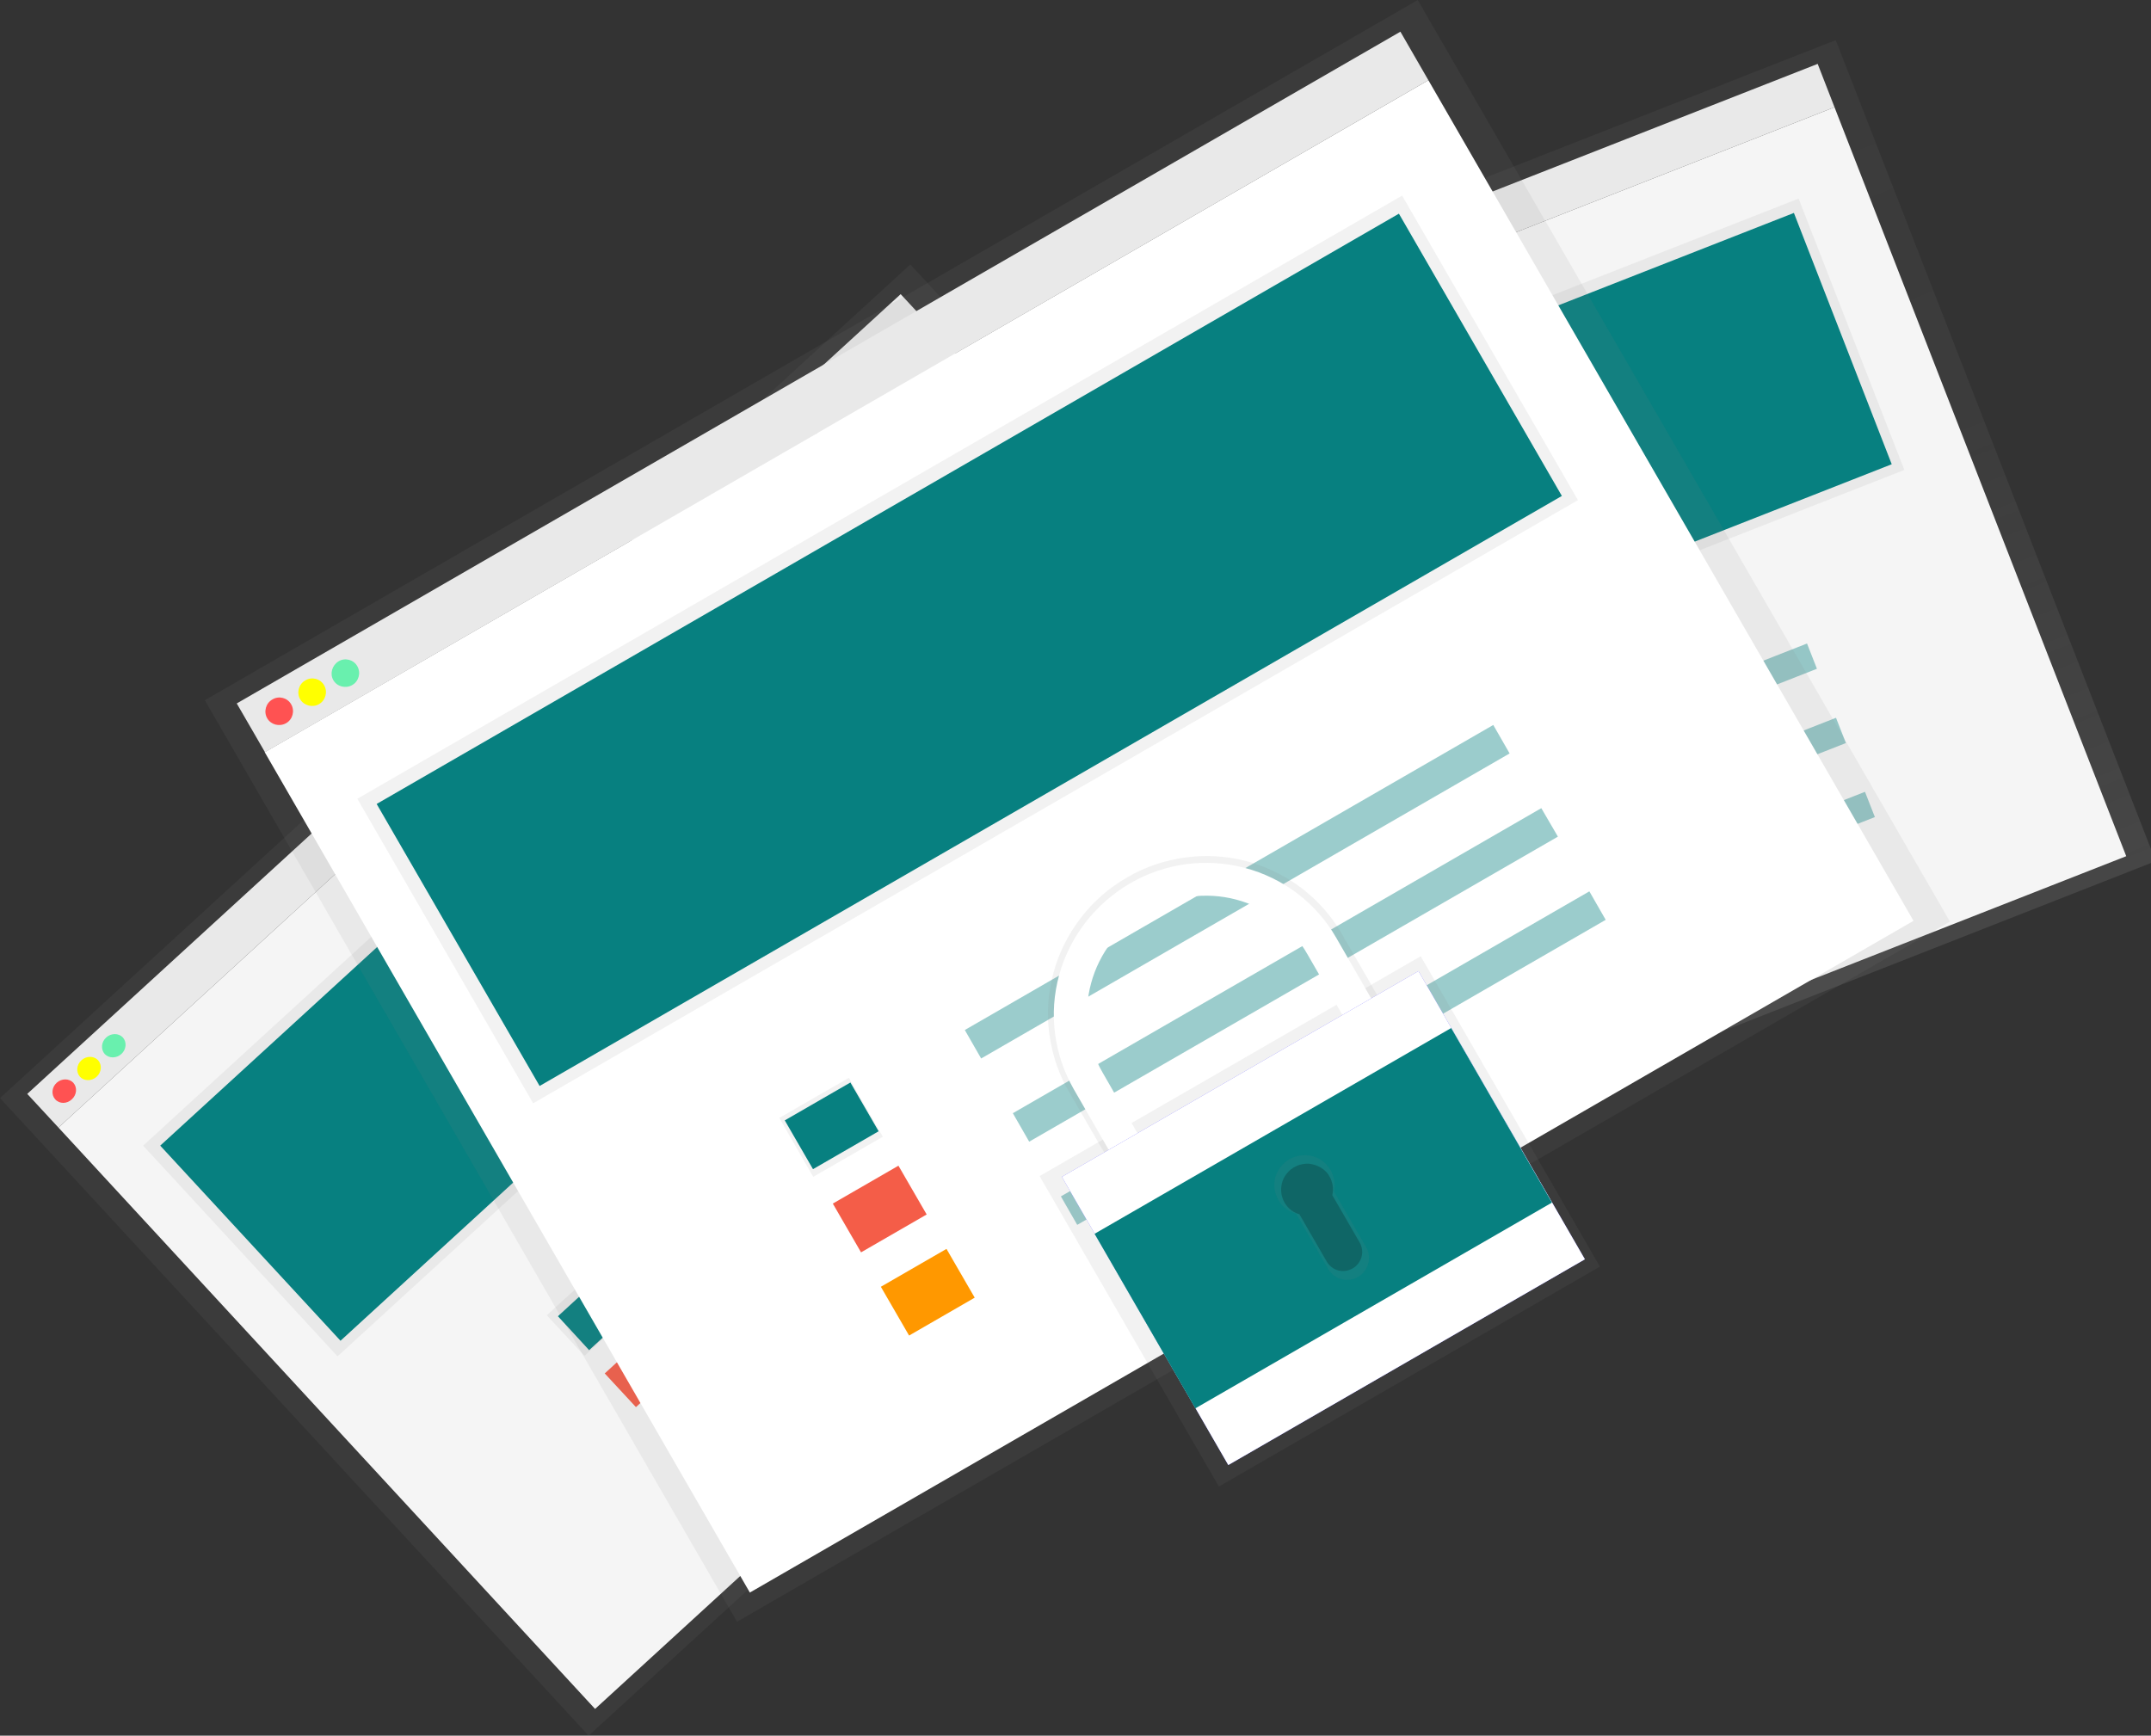 <?xml version="1.0" encoding="utf-8"?>
<!-- Generator: Adobe Illustrator 23.0.6, SVG Export Plug-In . SVG Version: 6.00 Build 0)  -->
<svg version="1.1" id="Layer_1" xmlns="http://www.w3.org/2000/svg" xmlns:xlink="http://www.w3.org/1999/xlink" x="0px" y="0px"
	 viewBox="0 0 868.6 701" style="enable-background:new 0 0 868.6 701;" xml:space="preserve">
<rect x="0" y="0" width="868.6" height="701" fill="#333333" stroke="none"/>
<style type="text/css">
	.st0{clip-path:url(#SVGID_2_);}
	.st1{fill:#F5F5F5;}
	.st2{fill:url(#SVGID_3_);}
	.st3{fill:#FF5252;}
	.st4{fill:#FFFF00;}
	.st5{fill:#69F0AE;}
	.st6{fill:url(#SVGID_4_);}
	.st7{fill:#078080;}
	.st8{fill:url(#SVGID_5_);}
	.st9{fill:#6C63FF;}
	.st10{opacity:0.4;fill:#078080;enable-background:new    ;}
	.st11{fill:url(#SVGID_6_);}
	.st12{fill:url(#SVGID_7_);}
	.st13{fill:url(#SVGID_8_);}
	.st14{fill:#F45D48;}
	.st15{fill:#FF9800;}
	.st16{opacity:0.4;fill:#6C63FF;enable-background:new    ;}
	.st17{fill:url(#SVGID_9_);}
	.st18{fill:#FFFFFF;}
	.st19{fill:url(#SVGID_10_);}
	.st20{fill:url(#SVGID_11_);}
	.st21{fill:url(#SVGID_12_);}
	.st22{fill:url(#SVGID_13_);}
	.st23{fill:url(#SVGID_14_);}
	.st24{opacity:0.2;enable-background:new    ;}
</style>
<g>
	<defs>
		
			<rect id="SVGID_1_" x="11.3" y="103.4" transform="matrix(0.866 -0.5 0.5 0.866 -115.353 266.212)" width="855.7" height="489.8"/>
	</defs>
	<clipPath id="SVGID_2_">
		<use xlink:href="#SVGID_1_"  style="overflow:visible;"/>
	</clipPath>
	<g class="st0">
		<path class="st1" d="M315.8,190l6.8,17.5L740.8,43.3L734,25.8L315.8,190z"/>
		
			<linearGradient id="SVGID_3_" gradientUnits="userSpaceOnUse" x1="652.992" y1="390.777" x2="522.88" y2="722.141" gradientTransform="matrix(1 0 0 -1 0 824.049)">
			<stop  offset="0" style="stop-color:#808080;stop-opacity:0.25"/>
			<stop  offset="0.54" style="stop-color:#808080;stop-opacity:0.12"/>
			<stop  offset="1" style="stop-color:#808080;stop-opacity:0.1"/>
		</linearGradient>
		<path class="st2" d="M305.4,187.3L434.6,519l435.9-171.2L741.3,16.2L305.4,187.3z"/>
		<path class="st1" d="M322.6,207.5L440.4,510l418.2-164.2L740.8,43.3L322.6,207.5z"/>
		<path class="st3" d="M333.7,193c-0.9-2.4-3.6-3.5-6-2.6c-2.4,0.9-3.6,3.6-2.7,6c0.9,2.4,3.6,3.5,6,2.6
			C333.5,198.1,334.6,195.4,333.7,193z"/>
		<path class="st4" d="M345.6,188.4c-0.9-2.4-3.6-3.5-6-2.6c-2.4,0.9-3.6,3.6-2.7,6c0.9,2.4,3.6,3.5,6,2.6
			C345.3,193.4,346.5,190.7,345.6,188.4z"/>
		<path class="st5" d="M357.5,183.7c-0.9-2.4-3.6-3.5-6-2.6c-2.4,0.9-3.6,3.6-2.7,6c0.9,2.4,3.6,3.5,6,2.6
			C357.2,188.7,358.4,186.1,357.5,183.7z"/>
		
			<linearGradient id="SVGID_4_" gradientUnits="userSpaceOnUse" x1="65697.352" y1="-165270.219" x2="47539.344" y2="-119027.211" gradientTransform="matrix(1 0 0 -1 0 824.049)">
			<stop  offset="0" style="stop-color:#808080;stop-opacity:0.25"/>
			<stop  offset="0.54" style="stop-color:#808080;stop-opacity:0.12"/>
			<stop  offset="1" style="stop-color:#808080;stop-opacity:0.1"/>
		</linearGradient>
		<path class="st6" d="M350.8,227.6l42.7,109.6L769,189.8L726.3,80.2L350.8,227.6z"/>
		<path class="st7" d="M724.4,86L356.9,230.2l39.6,101.6l367.4-144.3L724.4,86z"/>
		
			<linearGradient id="SVGID_5_" gradientUnits="userSpaceOnUse" x1="5527.468" y1="-12366.041" x2="5293.468" y2="-11769.98" gradientTransform="matrix(1 0 0 -1 0 824.049)">
			<stop  offset="0" style="stop-color:#808080;stop-opacity:0.25"/>
			<stop  offset="0.54" style="stop-color:#808080;stop-opacity:0.12"/>
			<stop  offset="1" style="stop-color:#808080;stop-opacity:0.1"/>
		</linearGradient>
		<path class="st8" d="M474.1,354.4l8.3,21.2l25-9.8l-8.3-21.2L474.1,354.4z"/>
		<path class="st9" d="M499.3,346.2l-23.6,9.3l6.8,17.5l23.6-9.3L499.3,346.2z"/>
		<path class="st3" d="M511,376.1l-23.6,9.3l6.8,17.5l23.6-9.3L511,376.1z"/>
		<path class="st7" d="M522.6,406.1l-23.6,9.3l6.8,17.5l23.6-9.3L522.6,406.1z"/>
		<path class="st10" d="M729.7,259.9l-190,74.6l4,10.2l190-74.6L729.7,259.9z"/>
		<path class="st10" d="M741.4,289.9l-190,74.6l4,10.2l190-74.6L741.4,289.9z"/>
		<path class="st10" d="M753.1,319.8l-190,74.6l4,10.2l190-74.6L753.1,319.8z"/>
		<path class="st1" d="M363.7,118.8L11,441.8l12.6,13.6l352.7-323L363.7,118.8z"/>
		
			<linearGradient id="SVGID_6_" gradientUnits="userSpaceOnUse" x1="143429.938" y1="-155837.547" x2="55861.777" y2="-60235.957" gradientTransform="matrix(1 0 0 -1 0 824.049)">
			<stop  offset="0" style="stop-color:#808080;stop-opacity:0.25"/>
			<stop  offset="0.54" style="stop-color:#808080;stop-opacity:0.12"/>
			<stop  offset="1" style="stop-color:#808080;stop-opacity:0.1"/>
		</linearGradient>
		<path class="st11" d="M367.6,106.8L0,443.5L237.7,701l367.6-336.7L367.6,106.8z"/>
		<path class="st1" d="M376.3,132.4l-352.7,323l216.7,234.8l352.7-323L376.3,132.4z"/>
		<path class="st3" d="M29,444c2-1.8,2.3-4.8,0.6-6.7c-1.7-1.8-4.7-1.8-6.7,0c-2,1.8-2.3,4.8-0.6,6.7C24,445.9,27,445.9,29,444z"/>
		<path class="st4" d="M39,434.9c2-1.8,2.3-4.8,0.6-6.7c-1.7-1.8-4.7-1.8-6.7,0c-2,1.8-2.3,4.8-0.6,6.7C34,436.7,37,436.7,39,434.9z
			"/>
		<path class="st5" d="M49,425.7c2-1.8,2.3-4.8,0.6-6.7c-1.7-1.8-4.7-1.8-6.7,0c-2,1.8-2.3,4.8-0.6,6.7C44,427.5,47,427.5,49,425.7z
			"/>
		
			<linearGradient id="SVGID_7_" gradientUnits="userSpaceOnUse" x1="32578.133" y1="-34822.707" x2="23018.133" y2="-24386.104" gradientTransform="matrix(1 0 0 -1 0 824.049)">
			<stop  offset="0" style="stop-color:#808080;stop-opacity:0.25"/>
			<stop  offset="0.54" style="stop-color:#808080;stop-opacity:0.12"/>
			<stop  offset="1" style="stop-color:#808080;stop-opacity:0.1"/>
		</linearGradient>
		<path class="st12" d="M374.5,172.7l-316.7,290l78.5,85.1l316.7-290L374.5,172.7z"/>
		<path class="st7" d="M374.6,178.9L64.7,462.7l72.8,78.8l309.8-283.8L374.6,178.9z"/>
		
			<linearGradient id="SVGID_8_" gradientUnits="userSpaceOnUse" x1="7578.96" y1="-7719.951" x2="7221.861" y2="-7330.051" gradientTransform="matrix(1 0 0 -1 0 824.049)">
			<stop  offset="0" style="stop-color:#808080;stop-opacity:0.25"/>
			<stop  offset="0.54" style="stop-color:#808080;stop-opacity:0.12"/>
			<stop  offset="1" style="stop-color:#808080;stop-opacity:0.1"/>
		</linearGradient>
		<path class="st13" d="M241.9,511.9l-21.1,19.3l15.2,16.4l21.1-19.3L241.9,511.9z"/>
		<path class="st7" d="M245.2,513.3l-19.9,18.3l12.6,13.7l19.9-18.3L245.2,513.3z"/>
		<path class="st14" d="M264.1,536.5l-19.9,18.2l12.6,13.6l19.9-18.2L264.1,536.5z"/>
		<path class="st15" d="M288.4,560l-19.9,18.3l12.6,13.7l19.9-18.3L288.4,560z"/>
		<path class="st16" d="M438.3,339.3L278.1,486l7.3,7.9l160.2-146.7L438.3,339.3z"/>
		<path class="st16" d="M459.8,362.5L299.6,509.2l7.3,7.9l160.2-146.7L459.8,362.5z"/>
		<path class="st16" d="M481.3,385.8L321.1,532.5l7.3,7.9l160.2-146.7L481.3,385.8z"/>
		<path class="st1" d="M565.5,12.8L95.6,284.1l11.4,19.7L576.8,32.4L565.5,12.8z"/>
		
			<linearGradient id="SVGID_9_" gradientUnits="userSpaceOnUse" x1="100133.086" y1="-172186" x2="2579.159" y2="-3217.226" gradientTransform="matrix(1 0 0 -1 0 824.049)">
			<stop  offset="0" style="stop-color:#808080;stop-opacity:0.25"/>
			<stop  offset="0.54" style="stop-color:#808080;stop-opacity:0.12"/>
			<stop  offset="1" style="stop-color:#808080;stop-opacity:0.1"/>
		</linearGradient>
		<path class="st17" d="M572.5,0L82.7,282.8l214.9,372.2l489.8-282.8L572.5,0z"/>
		<path class="st18" d="M576.8,32.4L106.9,303.8l195.9,339.4l469.9-271.3L576.8,32.4z"/>
		<path class="st3" d="M115.5,292.1c2.7-1.5,3.6-5,2.1-7.6c-1.5-2.7-5-3.6-7.6-2c-2.7,1.5-3.6,5-2.1,7.6
			C109.4,292.7,112.8,293.6,115.5,292.1z"/>
		<path class="st4" d="M128.8,284.4c2.7-1.5,3.6-5,2.1-7.6c-1.5-2.7-5-3.6-7.6-2c-2.7,1.5-3.6,5-2.1,7.6
			C122.7,285,126.2,285.9,128.8,284.4z"/>
		<path class="st5" d="M142.2,276.7c2.7-1.5,3.6-5,2.1-7.6c-1.5-2.7-5-3.6-7.6-2s-3.6,5-2.1,7.6
			C136.1,277.3,139.5,278.2,142.2,276.7z"/>
		
			<linearGradient id="SVGID_10_" gradientUnits="userSpaceOnUse" x1="16646.19" y1="-27593.934" x2="5997.19" y2="-9149.036" gradientTransform="matrix(1 0 0 -1 0 824.049)">
			<stop  offset="0" style="stop-color:#808080;stop-opacity:0.25"/>
			<stop  offset="0.54" style="stop-color:#808080;stop-opacity:0.12"/>
			<stop  offset="1" style="stop-color:#808080;stop-opacity:0.1"/>
		</linearGradient>
		<path class="st19" d="M566.2,79L144.3,322.6l71,123L637.2,202L566.2,79z"/>
		<path class="st7" d="M564.9,86.3L152.1,324.7l65.8,113.9l412.8-238.3L564.9,86.3z"/>
		
			<linearGradient id="SVGID_11_" gradientUnits="userSpaceOnUse" x1="4673.436" y1="-7143.486" x2="4275.328" y2="-6454.042" gradientTransform="matrix(1 0 0 -1 0 824.049)">
			<stop  offset="0" style="stop-color:#808080;stop-opacity:0.25"/>
			<stop  offset="0.54" style="stop-color:#808080;stop-opacity:0.12"/>
			<stop  offset="1" style="stop-color:#808080;stop-opacity:0.1"/>
		</linearGradient>
		<path class="st20" d="M342.8,435.3l-28.1,16.2l13.7,23.8l28.1-16.2L342.8,435.3z"/>
		<path class="st7" d="M343.4,437.2l-26.5,15.3l11.4,19.7l26.5-15.3L343.4,437.2z"/>
		<path class="st14" d="M362.8,470.8l-26.5,15.3l11.4,19.7l26.5-15.3L362.8,470.8z"/>
		<path class="st15" d="M382.2,504.4l-26.5,15.3l11.4,19.7l26.5-15.3L382.2,504.4z"/>
		<path class="st10" d="M603,292.8L389.6,416l6.6,11.5l213.4-123.2L603,292.8z"/>
		<path class="st10" d="M622.4,326.4L409,449.6l6.6,11.5l213.5-123.2L622.4,326.4z"/>
		<path class="st10" d="M641.8,360L428.4,483.2l6.6,11.5l213.4-123.2L641.8,360z"/>
		
			<linearGradient id="SVGID_12_" gradientUnits="userSpaceOnUse" x1="37970.668" y1="-64512.027" x2="26891.045" y2="-45321.93" gradientTransform="matrix(1 0 0 -1 0 824.049)">
			<stop  offset="0" style="stop-color:#808080;stop-opacity:0.25"/>
			<stop  offset="0.54" style="stop-color:#808080;stop-opacity:0.12"/>
			<stop  offset="1" style="stop-color:#808080;stop-opacity:0.1"/>
		</linearGradient>
		<path class="st21" d="M573.7,386.2l-153.9,88.8l72.4,125.4l153.9-88.8L573.7,386.2z"/>
		
			<linearGradient id="SVGID_13_" gradientUnits="userSpaceOnUse" x1="27402.1" y1="-46204.215" x2="22630.508" y2="-37939.566" gradientTransform="matrix(1 0 0 -1 0 824.049)">
			<stop  offset="0" style="stop-color:#808080;stop-opacity:0.25"/>
			<stop  offset="0.54" style="stop-color:#808080;stop-opacity:0.12"/>
			<stop  offset="1" style="stop-color:#808080;stop-opacity:0.1"/>
		</linearGradient>
		<path class="st22" d="M443.8,434.6c-6.5-11.3-8.3-24.8-4.8-37.5c3.5-12.7,11.8-23.5,23.3-30.1c11.4-6.6,25-8.4,37.7-5.1
			c12.7,3.3,23.5,11.6,30.1,22.9l15.8,27.3l12.1-7l-15.8-27.3c-4.1-7.3-9.6-13.7-16.2-18.8c-6.6-5.1-14.2-8.9-22.3-11.1
			c-8.1-2.2-16.6-2.7-24.9-1.6c-8.3,1.1-16.4,3.8-23.7,8.1c-7.3,4.2-13.7,9.8-18.8,16.5c-5.1,6.7-8.9,14.3-11,22.4
			c-2.2,8.1-2.7,16.5-1.5,24.8s3.9,16.3,8.2,23.4l15.8,27.3l12.1-7L443.8,434.6z"/>
		<path class="st18" d="M445.2,433.1c-6.3-10.9-7.9-23.8-4.6-36c3.3-12.2,11.3-22.6,22.3-28.9c11-6.3,24-8.1,36.2-4.9
			s22.6,11.1,28.8,22l15.1,26.2l11.6-6.7l-15.1-26.2c-8-13.9-21.3-24-36.9-28.1c-15.6-4.1-32.3-1.9-46.3,6.3s-24.3,21.4-28.6,37
			c-4.3,15.6-2.1,32.1,5.9,46.1l15.1,26.2l11.6-6.7L445.2,433.1z"/>
		<path class="st9" d="M572.8,392.2l-144,83.1L496,591.7l144-83.1L572.8,392.2z"/>
		<path class="st18" d="M572.8,392.2l-144,83.1L496,591.7l144-83.1L572.8,392.2z"/>
		<path class="st7" d="M586,415.2l-144,83.1l40.7,70.5l144-83.1L586,415.2z"/>
		
			<linearGradient id="SVGID_14_" gradientUnits="userSpaceOnUse" x1="18677.131" y1="-31092.697" x2="17083.346" y2="-28332.125" gradientTransform="matrix(1 0 0 -1 0 824.049)">
			<stop  offset="0" style="stop-color:#808080;stop-opacity:0.25"/>
			<stop  offset="0.54" style="stop-color:#808080;stop-opacity:0.12"/>
			<stop  offset="1" style="stop-color:#808080;stop-opacity:0.1"/>
		</linearGradient>
		<path class="st23" d="M537.3,472.6c-1-1.7-2.4-3.2-4-4.2c-1.7-1.1-3.6-1.7-5.6-1.8c-2-0.1-4,0.2-5.8,1c-1.8,0.8-3.4,2-4.7,3.6
			c-1.2,1.6-2.1,3.4-2.4,5.3c-0.4,2-0.2,4,0.4,5.8c0.6,1.9,1.6,3.6,3.1,5c1.4,1.4,3.2,2.4,5.1,2.9l12.9,22.3c1.2,2,3.1,3.5,5.4,4.1
			c2.3,0.6,4.7,0.3,6.7-0.9c2-1.2,3.5-3.1,4.1-5.4c0.6-2.3,0.3-4.7-0.9-6.7l-12.9-22.3C539.3,478.4,538.8,475.2,537.3,472.6z"/>
		<path class="st24" d="M536.9,475.2c-0.8-1.5-2-2.7-3.5-3.6c-1.4-0.9-3.1-1.4-4.8-1.6c-1.7-0.1-3.4,0.2-5,0.9c-1.6,0.7-3,1.8-4,3.1
			c-1.1,1.3-1.8,2.9-2.1,4.6c-0.3,1.7-0.2,3.4,0.3,5c0.5,1.6,1.4,3.1,2.6,4.3c1.2,1.2,2.7,2.1,4.3,2.5l11.1,19.2
			c1,1.7,2.7,3,4.6,3.5c2,0.5,4,0.2,5.8-0.8c1.8-1,3-2.7,3.6-4.6c0.5-1.9,0.3-4-0.7-5.8l-11.1-19.2
			C538.6,480.3,538.2,477.5,536.9,475.2z"/>
	</g>
</g>
</svg>
